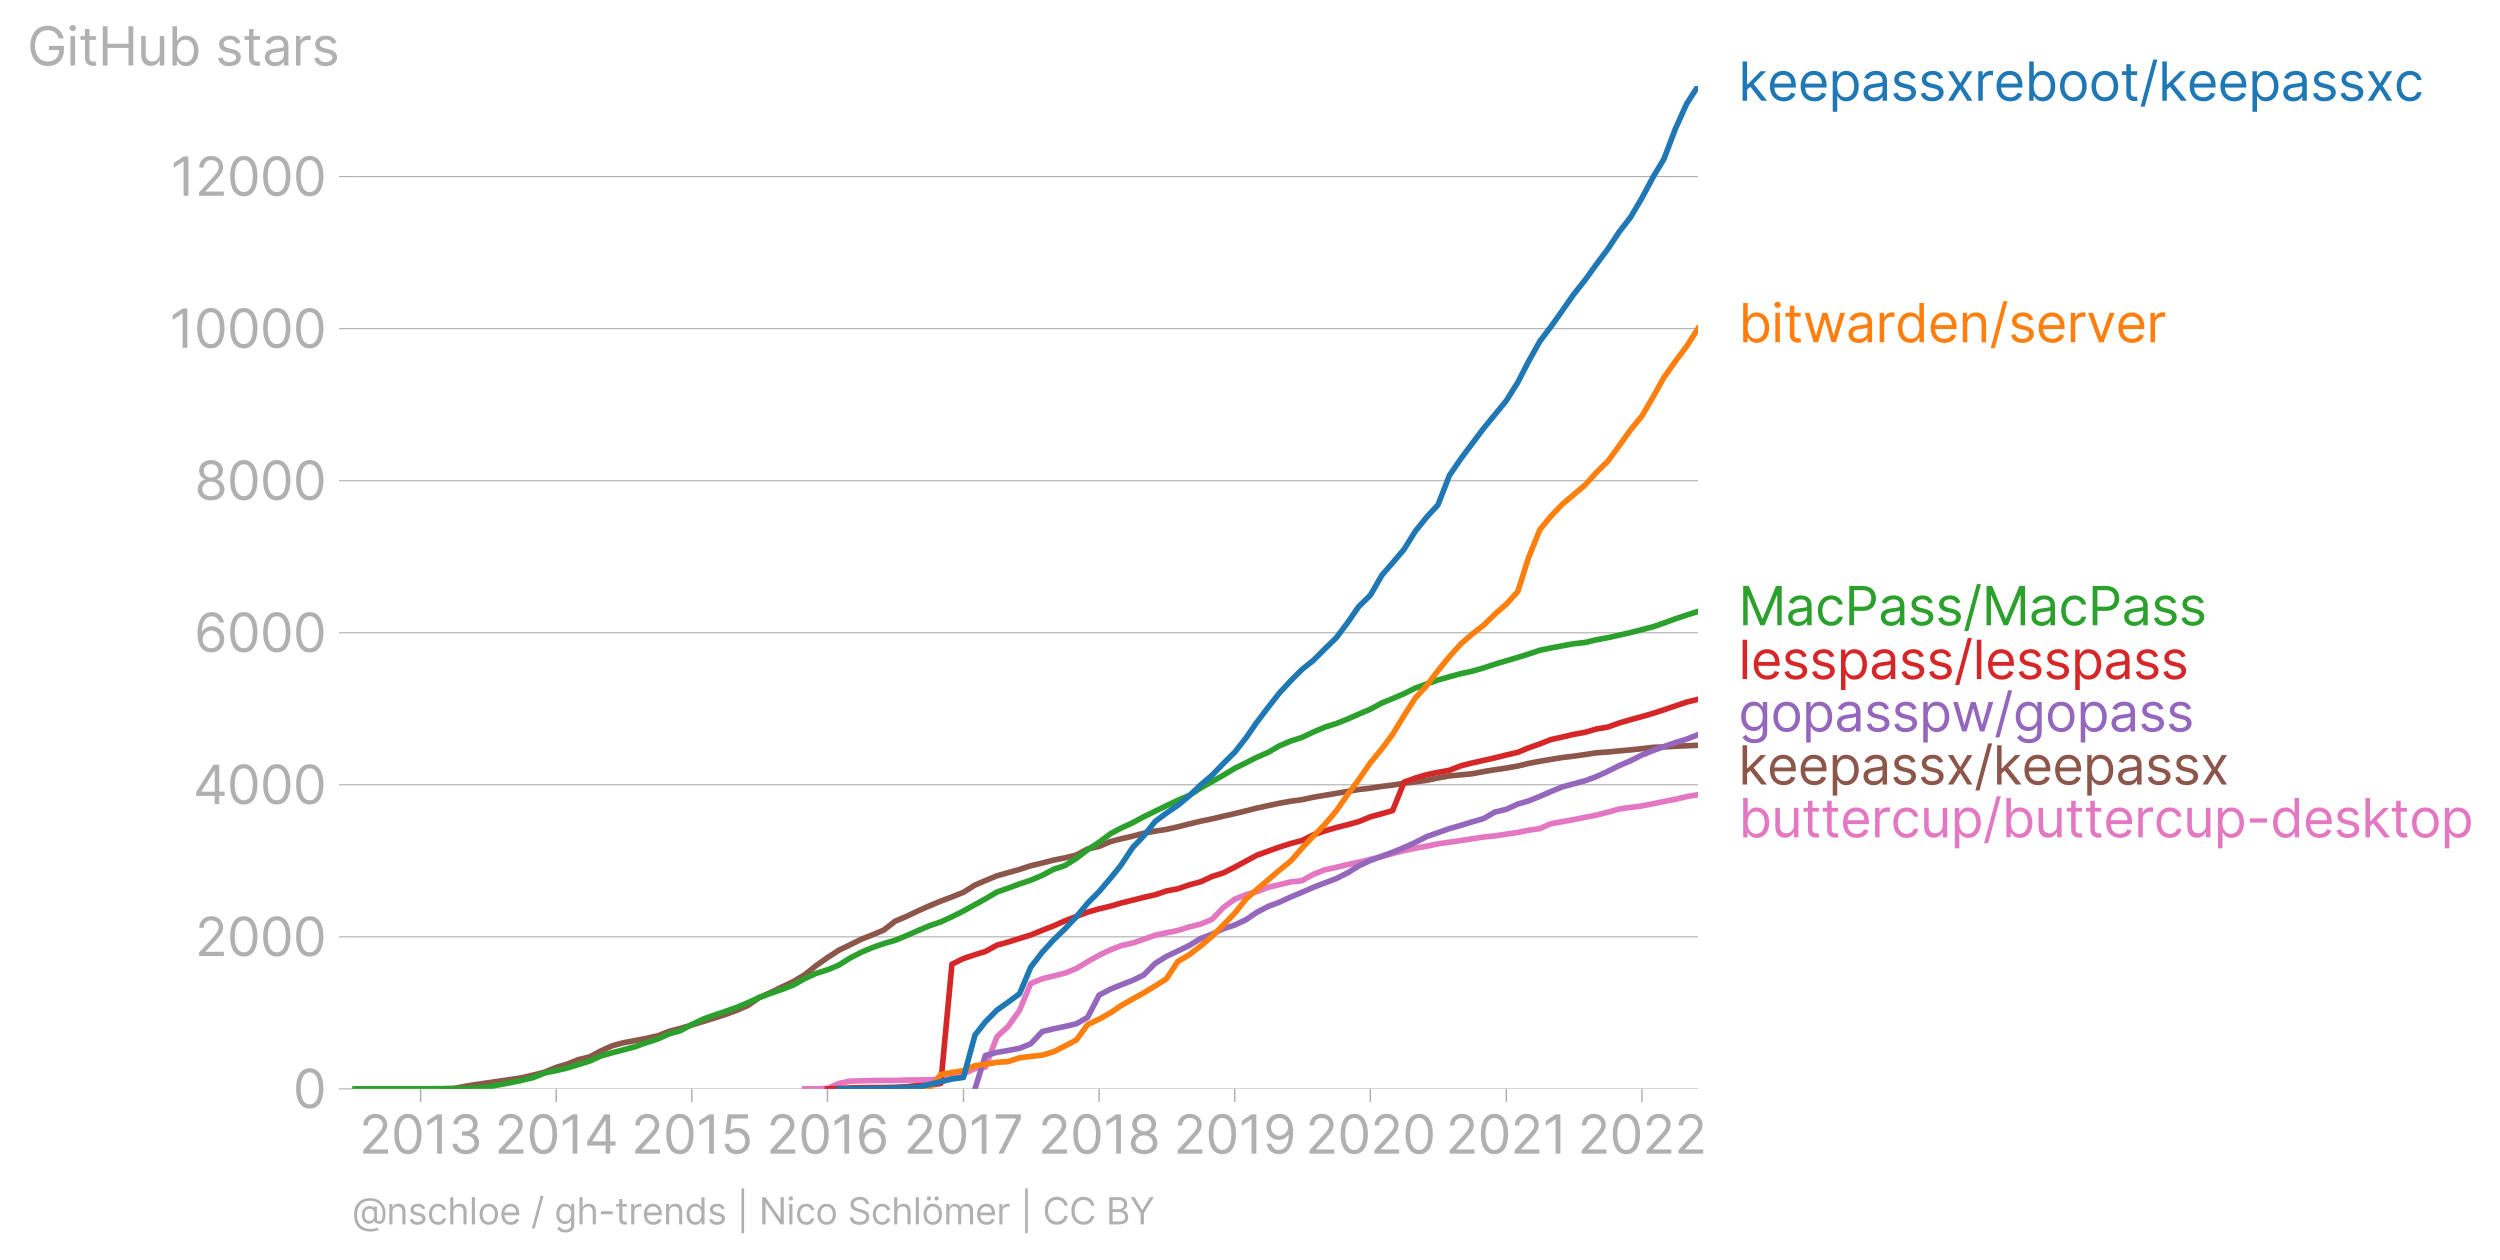 <svg xmlns:xlink="http://www.w3.org/1999/xlink" width="884.518" height="445.833" viewBox="0 0 663.389 334.375" xmlns="http://www.w3.org/2000/svg"><defs><style>*{stroke-linejoin:round;stroke-linecap:butt}</style></defs><g id="figure_1"><path d="M0 334.375h663.389V0H0v334.375z" style="fill:none" id="patch_1"/><g id="axes_1"><path d="M93.468 288.943h357.12V22.83H93.468v266.112z" style="fill:none" id="patch_2"/><g id="matplotlib.axis_1"><g id="xtick_1"><g id="line2d_1"><defs><path id="m2bba6a1907" d="M0 0v3.5" style="stroke:#b0b0b0;stroke-width:.4"/></defs><use xlink:href="#m2bba6a1907" x="111.61" y="288.943" style="fill:#b0b0b0;stroke:#b0b0b0;stroke-width:.4"/></g><g style="fill:#b0b0b0" transform="matrix(.14 0 0 -.14 95.293 306.125)" id="text_1"><defs><path id="Inter-Regular-32" d="M482 0h2936v500H1255v36l1045 1119c800 856 1036 1256 1036 1772 0 718-581 1291-1400 1291-815 0-1436-554-1436-1373h536c0 530 344 882 882 882 505 0 891-309 891-800 0-429-252-747-791-1336L482 409V0z" transform="scale(.016)"/><path id="Inter-Regular-30" d="M2000-64c1027 0 1618 871 1618 2391 0 1509-600 2391-1618 2391S382 3836 382 2327C382 807 973-64 2000-64zm0 500c-677 0-1073 680-1073 1891 0 1209 400 1900 1073 1900s1073-691 1073-1900c0-1211-396-1891-1073-1891z" transform="scale(.016)"/><path id="Inter-Regular-31" d="M2118 4655h-563L391 3882v-573l1136 755h28V0h563v4655z" transform="scale(.016)"/><path id="Inter-Regular-33" d="M2055-64c902 0 1572 566 1572 1328 0 591-350 1020-936 1118v36c470 143 764 530 764 1055 0 659-521 1245-1382 1245-805 0-1473-495-1500-1227h545c21 464 462 736 946 736 513 0 845-311 845-782 0-490-384-809-936-809h-373v-500h373c707 0 1100-359 1100-872 0-494-430-828-1027-828-539 0-966 278-1000 728H473C507 432 1152-64 2055-64z" transform="scale(.016)"/></defs><use xlink:href="#Inter-Regular-32"/><use xlink:href="#Inter-Regular-30" x="60.511"/><use xlink:href="#Inter-Regular-31" x="123.011"/><use xlink:href="#Inter-Regular-33" x="169.46"/></g></g><g id="xtick_2"><use xlink:href="#m2bba6a1907" x="147.598" y="288.943" style="fill:#b0b0b0;stroke:#b0b0b0;stroke-width:.4" id="line2d_2"/><g style="fill:#b0b0b0" transform="matrix(.14 0 0 -.14 131.241 306.125)" id="text_2"><defs><path id="Inter-Regular-34" d="M373 955h2191V0h536v955h636v500h-636v3200h-682L373 1418V955zm2191 500H982v36l1545 2445h37V1455z" transform="scale(.016)"/></defs><use xlink:href="#Inter-Regular-32"/><use xlink:href="#Inter-Regular-30" x="60.511"/><use xlink:href="#Inter-Regular-31" x="123.011"/><use xlink:href="#Inter-Regular-34" x="169.46"/></g></g><g id="xtick_3"><use xlink:href="#m2bba6a1907" x="183.587" y="288.943" style="fill:#b0b0b0;stroke:#b0b0b0;stroke-width:.4" id="line2d_3"/><g style="fill:#b0b0b0" transform="matrix(.14 0 0 -.14 167.468 306.125)" id="text_3"><defs><path id="Inter-Regular-35" d="M1936-64c887 0 1537 655 1537 1546 0 902-627 1563-1482 1563-314 0-618-111-809-263h-27l163 1373h1946v500H846L564 2364l527-64c193 139 523 239 809 236 593-4 1027-454 1027-1063 0-598-418-1037-991-1037-477 0-856 307-900 728H491C525 455 1136-64 1936-64z" transform="scale(.016)"/></defs><use xlink:href="#Inter-Regular-32"/><use xlink:href="#Inter-Regular-30" x="60.511"/><use xlink:href="#Inter-Regular-31" x="123.011"/><use xlink:href="#Inter-Regular-35" x="169.46"/></g></g><g id="xtick_4"><use xlink:href="#m2bba6a1907" x="219.575" y="288.943" style="fill:#b0b0b0;stroke:#b0b0b0;stroke-width:.4" id="line2d_4"/><g style="fill:#b0b0b0" transform="matrix(.14 0 0 -.14 203.347 306.125)" id="text_4"><defs><path id="Inter-Regular-36" d="M2027-64c941-11 1555 698 1555 1564 0 900-666 1545-1464 1545-479 0-891-234-1145-618h-37c3 1134 444 1791 1164 1791 491 0 786-309 891-727h555c-114 723-664 1227-1446 1227-1048 0-1691-927-1691-2573C409 425 1264-55 2027-64zm0 500c-584 0-1011 498-1009 1055 3 557 450 1054 1028 1054 570 0 990-468 990-1045 0-591-438-1064-1009-1064z" transform="scale(.016)"/></defs><use xlink:href="#Inter-Regular-32"/><use xlink:href="#Inter-Regular-30" x="60.511"/><use xlink:href="#Inter-Regular-31" x="123.011"/><use xlink:href="#Inter-Regular-36" x="169.46"/></g></g><g id="xtick_5"><use xlink:href="#m2bba6a1907" x="255.661" y="288.943" style="fill:#b0b0b0;stroke:#b0b0b0;stroke-width:.4" id="line2d_5"/><g style="fill:#b0b0b0" transform="matrix(.14 0 0 -.14 239.8 306.125)" id="text_5"><defs><path id="Inter-Regular-37" d="M627 0h591l2073 4127v528H309v-500h2400v-37L627 0z" transform="scale(.016)"/></defs><use xlink:href="#Inter-Regular-32"/><use xlink:href="#Inter-Regular-30" x="60.511"/><use xlink:href="#Inter-Regular-31" x="123.011"/><use xlink:href="#Inter-Regular-37" x="169.46"/></g></g><g id="xtick_6"><use xlink:href="#m2bba6a1907" x="291.649" y="288.943" style="fill:#b0b0b0;stroke:#b0b0b0;stroke-width:.4" id="line2d_6"/><g style="fill:#b0b0b0" transform="matrix(.14 0 0 -.14 275.47 306.125)" id="text_6"><defs><path id="Inter-Regular-38" d="M1973-64c929 0 1577 544 1582 1300-5 589-398 1089-900 1182v27c436 114 722 541 727 1037-5 709-600 1236-1409 1236-818 0-1414-527-1409-1236-5-496 282-923 727-1037v-27c-511-93-905-593-900-1182C386 480 1034-64 1973-64zm0 500c-639 0-1032 328-1027 828-5 525 429 900 1027 900 588 0 1023-375 1027-900-4-500-398-828-1027-828zm0 2209c-509 0-868 319-864 800-4 473 341 782 864 782 513 0 859-309 863-782-4-481-363-800-863-800z" transform="scale(.016)"/></defs><use xlink:href="#Inter-Regular-32"/><use xlink:href="#Inter-Regular-30" x="60.511"/><use xlink:href="#Inter-Regular-31" x="123.011"/><use xlink:href="#Inter-Regular-38" x="169.46"/></g></g><g id="xtick_7"><use xlink:href="#m2bba6a1907" x="327.637" y="288.943" style="fill:#b0b0b0;stroke:#b0b0b0;stroke-width:.4" id="line2d_7"/><g style="fill:#b0b0b0" transform="matrix(.14 0 0 -.14 311.41 306.125)" id="text_7"><defs><path id="Inter-Regular-39" d="M1964 4718c-946 12-1555-700-1555-1554 0-900 664-1546 1464-1546 482 0 891 237 1145 618h37c0-1145-446-1800-1164-1800-491 0-791 309-891 737H446C555 436 1109-64 1891-64c1045 0 1691 928 1691 2582 0 1709-855 2191-1618 2200zm0-500c582 0 1009-500 1009-1045 0-555-455-1055-1027-1055-573 0-991 464-991 1046 0 581 436 1054 1009 1054z" transform="scale(.016)"/></defs><use xlink:href="#Inter-Regular-32"/><use xlink:href="#Inter-Regular-30" x="60.511"/><use xlink:href="#Inter-Regular-31" x="123.011"/><use xlink:href="#Inter-Regular-39" x="169.46"/></g></g><g id="xtick_8"><use xlink:href="#m2bba6a1907" x="363.625" y="288.943" style="fill:#b0b0b0;stroke:#b0b0b0;stroke-width:.4" id="line2d_8"/><g style="fill:#b0b0b0" transform="matrix(.14 0 0 -.14 346.403 306.125)" id="text_8"><use xlink:href="#Inter-Regular-32"/><use xlink:href="#Inter-Regular-30" x="60.511"/><use xlink:href="#Inter-Regular-32" x="123.011"/><use xlink:href="#Inter-Regular-30" x="183.523"/></g></g><g id="xtick_9"><use xlink:href="#m2bba6a1907" x="399.712" y="288.943" style="fill:#b0b0b0;stroke:#b0b0b0;stroke-width:.4" id="line2d_9"/><g style="fill:#b0b0b0" transform="matrix(.14 0 0 -.14 383.613 306.125)" id="text_9"><use xlink:href="#Inter-Regular-32"/><use xlink:href="#Inter-Regular-30" x="60.511"/><use xlink:href="#Inter-Regular-32" x="123.011"/><use xlink:href="#Inter-Regular-31" x="183.523"/></g></g><g id="xtick_10"><use xlink:href="#m2bba6a1907" x="435.7" y="288.943" style="fill:#b0b0b0;stroke:#b0b0b0;stroke-width:.4" id="line2d_10"/><g style="fill:#b0b0b0" transform="matrix(.14 0 0 -.14 418.617 306.125)" id="text_10"><use xlink:href="#Inter-Regular-32"/><use xlink:href="#Inter-Regular-30" x="60.511"/><use xlink:href="#Inter-Regular-32" x="123.011"/><use xlink:href="#Inter-Regular-32" x="183.523"/></g></g></g><g id="matplotlib.axis_2"><g id="ytick_1"><path d="M93.468 288.943h357.12" clip-path="url(#pd19dd4320b)" style="fill:none;stroke:#b0b0b0;stroke-width:.3;stroke-linecap:square" id="line2d_11"/><g id="line2d_12"><defs><path id="m4fc54438a6" d="M0 0h-3.5" style="stroke:#b0b0b0;stroke-width:.3"/></defs><use xlink:href="#m4fc54438a6" x="93.468" y="288.943" style="fill:#b0b0b0;stroke:#b0b0b0;stroke-width:.3"/></g><use xlink:href="#Inter-Regular-30" style="fill:#b0b0b0" transform="matrix(.14 0 0 -.14 77.718 294.034)" id="text_11"/></g><g id="ytick_2"><path d="M93.468 248.595h357.12" clip-path="url(#pd19dd4320b)" style="fill:none;stroke:#b0b0b0;stroke-width:.3;stroke-linecap:square" id="line2d_13"/><use xlink:href="#m4fc54438a6" x="93.468" y="248.595" style="fill:#b0b0b0;stroke:#b0b0b0;stroke-width:.3" id="line2d_14"/><g style="fill:#b0b0b0" transform="matrix(.14 0 0 -.14 51.746 253.686)" id="text_12"><use xlink:href="#Inter-Regular-32"/><use xlink:href="#Inter-Regular-30" x="60.511"/><use xlink:href="#Inter-Regular-30" x="123.011"/><use xlink:href="#Inter-Regular-30" x="185.511"/></g></g><g id="ytick_3"><path d="M93.468 208.247h357.12" clip-path="url(#pd19dd4320b)" style="fill:none;stroke:#b0b0b0;stroke-width:.3;stroke-linecap:square" id="line2d_15"/><use xlink:href="#m4fc54438a6" x="93.468" y="208.247" style="fill:#b0b0b0;stroke:#b0b0b0;stroke-width:.3" id="line2d_16"/><g style="fill:#b0b0b0" transform="matrix(.14 0 0 -.14 51.23 213.339)" id="text_13"><use xlink:href="#Inter-Regular-34"/><use xlink:href="#Inter-Regular-30" x="64.205"/><use xlink:href="#Inter-Regular-30" x="126.705"/><use xlink:href="#Inter-Regular-30" x="189.205"/></g></g><g id="ytick_4"><path d="M93.468 167.9h357.12" clip-path="url(#pd19dd4320b)" style="fill:none;stroke:#b0b0b0;stroke-width:.3;stroke-linecap:square" id="line2d_17"/><use xlink:href="#m4fc54438a6" x="93.468" y="167.9" style="fill:#b0b0b0;stroke:#b0b0b0;stroke-width:.3" id="line2d_18"/><g style="fill:#b0b0b0" transform="matrix(.14 0 0 -.14 51.488 172.991)" id="text_14"><use xlink:href="#Inter-Regular-36"/><use xlink:href="#Inter-Regular-30" x="62.358"/><use xlink:href="#Inter-Regular-30" x="124.858"/><use xlink:href="#Inter-Regular-30" x="187.358"/></g></g><g id="ytick_5"><path d="M93.468 127.552h357.12" clip-path="url(#pd19dd4320b)" style="fill:none;stroke:#b0b0b0;stroke-width:.3;stroke-linecap:square" id="line2d_19"/><use xlink:href="#m4fc54438a6" x="93.468" y="127.552" style="fill:#b0b0b0;stroke:#b0b0b0;stroke-width:.3" id="line2d_20"/><g style="fill:#b0b0b0" transform="matrix(.14 0 0 -.14 51.587 132.644)" id="text_15"><use xlink:href="#Inter-Regular-38"/><use xlink:href="#Inter-Regular-30" x="61.648"/><use xlink:href="#Inter-Regular-30" x="124.148"/><use xlink:href="#Inter-Regular-30" x="186.648"/></g></g><g id="ytick_6"><path d="M93.468 87.205h357.12" clip-path="url(#pd19dd4320b)" style="fill:none;stroke:#b0b0b0;stroke-width:.3;stroke-linecap:square" id="line2d_21"/><use xlink:href="#m4fc54438a6" x="93.468" y="87.205" style="fill:#b0b0b0;stroke:#b0b0b0;stroke-width:.3" id="line2d_22"/><g style="fill:#b0b0b0" transform="matrix(.14 0 0 -.14 44.965 92.296)" id="text_16"><use xlink:href="#Inter-Regular-31"/><use xlink:href="#Inter-Regular-30" x="46.449"/><use xlink:href="#Inter-Regular-30" x="108.949"/><use xlink:href="#Inter-Regular-30" x="171.449"/><use xlink:href="#Inter-Regular-30" x="233.949"/></g></g><g id="ytick_7"><path d="M93.468 46.857h357.12" clip-path="url(#pd19dd4320b)" style="fill:none;stroke:#b0b0b0;stroke-width:.3;stroke-linecap:square" id="line2d_23"/><use xlink:href="#m4fc54438a6" x="93.468" y="46.857" style="fill:#b0b0b0;stroke:#b0b0b0;stroke-width:.3" id="line2d_24"/><g style="fill:#b0b0b0" transform="matrix(.14 0 0 -.14 45.243 51.949)" id="text_17"><use xlink:href="#Inter-Regular-31"/><use xlink:href="#Inter-Regular-32" x="46.449"/><use xlink:href="#Inter-Regular-30" x="106.96"/><use xlink:href="#Inter-Regular-30" x="169.46"/><use xlink:href="#Inter-Regular-30" x="231.96"/></g></g><g style="fill:#b0b0b0" transform="matrix(.14 0 0 -.14 7.2 17.383)" id="text_18"><defs><path id="Inter-Regular-47" d="M3746 3200h581c-172 900-927 1518-1909 1518-1193 0-2036-918-2036-2391C382 855 1218-64 2455-64c1109 0 1900 739 1900 1891v500H2582v-500h1227c-16-836-566-1363-1354-1363-864 0-1528 654-1528 1863s664 1864 1491 1864c673 0 1130-380 1328-991z" transform="scale(.016)"/><path id="Inter-Regular-69" d="M491 0h536v3491H491V0zm273 4073c209 0 382 163 382 363s-173 364-382 364-382-164-382-364 173-363 382-363z" transform="scale(.016)"/><path id="Inter-Regular-74" d="M2009 3491h-745v836H727v-836H200v-455h527V855c0-610 491-900 946-900 200 0 327 36 400 63l-109 482c-46-9-118-27-237-27-236 0-463 72-463 527v2036h745v455z" transform="scale(.016)"/><path id="Inter-Regular-48" d="M564 0h563v2082h2482V0h564v4655h-564V2582H1127v2073H564V0z" transform="scale(.016)"/><path id="Inter-Regular-75" d="M2691 1427c0-654-500-954-900-954-445 0-764 327-764 836v2182H491V1273C491 382 964-45 1618-45c528 0 873 281 1037 636h36V0h536v3491h-536V1427z" transform="scale(.016)"/><path id="Inter-Regular-62" d="M564 0h518v536h64c118-191 345-609 1018-609 872 0 1482 700 1482 1809 0 1100-610 1800-1491 1800-682 0-891-418-1009-600h-46v1719H564V0zm527 1745c0 782 345 1310 1000 1310 682 0 1018-573 1018-1310 0-745-345-1336-1018-1336-645 0-1000 546-1000 1336z" transform="scale(.016)"/><path id="Inter-Regular-73" d="M2964 2709c-168 496-546 827-1237 827-736 0-1281-418-1281-1009 0-482 286-804 927-954l582-137c352-81 518-250 518-491 0-300-318-545-818-545-439 0-714 189-809 564L336 836C461 243 950-73 1664-73c811 0 1363 443 1363 1046 0 486-304 793-927 945l-518 127c-414 103-600 241-600 510 0 300 318 518 745 518 469 0 662-259 755-500l482 136z" transform="scale(.016)"/><path id="Inter-Regular-61" d="M1518-82c609 0 928 327 1037 555h27V0h536v2300c0 1109-845 1236-1291 1236-527 0-1127-181-1400-818l509-182c119 255 398 528 910 528 493 0 736-262 736-709v-19c0-259-264-236-900-318-648-84-1355-227-1355-1027C327 309 855-82 1518-82zm82 482c-427 0-736 191-736 564 0 409 372 536 791 591 227 27 836 90 927 200v-491c0-437-346-864-982-864z" transform="scale(.016)"/><path id="Inter-Regular-72" d="M491 0h536v2209c0 473 373 818 882 818 143 0 291-27 327-36v545c-61 5-202 9-281 9-419 0-782-236-909-581h-37v527H491V0z" transform="scale(.016)"/></defs><use xlink:href="#Inter-Regular-47"/><use xlink:href="#Inter-Regular-69" x="74.29"/><use xlink:href="#Inter-Regular-74" x="98.011"/><use xlink:href="#Inter-Regular-48" x="134.375"/><use xlink:href="#Inter-Regular-75" x="208.381"/><use xlink:href="#Inter-Regular-62" x="266.477"/><use xlink:href="#Inter-Regular-20" x="328.551"/><use xlink:href="#Inter-Regular-73" x="356.676"/><use xlink:href="#Inter-Regular-74" x="408.949"/><use xlink:href="#Inter-Regular-61" x="445.313"/><use xlink:href="#Inter-Regular-72" x="501.705"/><use xlink:href="#Inter-Regular-73" x="538.921"/></g></g><path d="m213.56 288.943 2.958-.02 3.057-.102 3.056-1.331 2.86-.605 3.056-.08 2.958-.082 3.056-.02h2.958l3.057-.1 3.056-.041 2.958-.02 3.057-.162 2.958-.867 3.056-.545 3.057-1.452 2.76-.384 3.057-8.009 2.958-2.743 3.056-4.297 2.958-7.121 3.057-1.251 3.056-.747 2.958-.746 3.057-1.23 2.958-1.796 3.056-1.715 3.057-1.452 2.76-1.09 3.057-.686 2.958-1.008 3.057-1.07 2.957-.645 3.057-.626 3.057-.948 2.957-.726 3.057-1.271 2.958-3.107 3.056-2.239 3.057-1.23 2.76-.767 3.057-1.15 2.958-.706 3.057-.747 2.958-.302 3.056-1.715 3.057-1.19 2.958-.646 3.056-.746 2.958-.626 3.056-.746 3.057-.746 2.86-.807 3.056-.767 2.958-.646 3.056-.524 2.958-.626 3.057-.443 3.056-.444 2.958-.464 3.057-.464 2.958-.303 3.056-.464 3.057-.444 2.76-.585 3.057-.423 2.958-1.312 3.056-.544 2.958-.545 3.057-.605 3.056-.605 2.958-.747 3.057-.867 2.958-.404 3.056-.403 3.057-.605 2.76-.565 3.057-.585 2.958-.706 3.056-.525" clip-path="url(#pd19dd4320b)" style="fill:none;stroke:#e377c2;stroke-width:1.5;stroke-linecap:square" id="line2d_25"/><path d="m117.428 288.943 3.056-.122 2.958-.564 3.057-.485 2.958-.443 3.056-.444 3.057-.444 2.957-.464 3.057-.726 2.958-.747 3.056-1.27 3.057-.908 2.76-1.13 3.057-.747 2.958-1.573 3.057-1.392 2.958-.787 3.056-.565 3.057-.605 2.958-.666 3.056-1.19 2.958-.767 3.057-.928 3.056-.928 2.76-.867 3.057-.968 2.958-1.09 3.057-1.331 2.958-2.038 3.056-1.392 3.057-1.493 2.958-1.392 3.056-1.835 2.958-2.381 3.057-2.159 3.056-1.977 2.86-1.371 3.056-1.534 2.958-1.15 3.056-1.31 2.958-2.3 3.057-1.312 3.056-1.452 2.958-1.312 3.057-1.27 2.958-1.11 3.056-1.23 3.057-1.917 2.76-1.19 3.057-1.272 2.958-.827 3.056-.867 2.958-.968 3.057-.727 3.056-.786 2.958-.586 3.057-.746 2.958-1.614 3.056-.666 3.057-1.31 2.76-.707 3.057-.706 2.958-.787 3.057-.565 2.957-.444 3.057-.685 3.057-.787 2.957-.706 3.057-.626 2.958-.706 3.056-.686 3.057-.746 2.76-.706 3.057-.666 2.958-.625 3.057-.545 2.958-.403 3.056-.666 3.057-.505 2.958-.504 3.056-.524 2.958-.505 3.056-.343 3.057-.484 2.86-.343 3.056-.484 2.958-.363 3.056-.424 2.958-.625 3.057-.545 3.056-.282 2.958-.283 3.057-.585 2.958-.484 3.056-.444 3.057-.544 2.76-.666 3.057-.585 2.958-.505 3.056-.504 2.958-.343 3.057-.444 3.056-.464 2.958-.201 3.057-.303 2.958-.262 3.056-.323 3.057-.363 2.76-.08 3.057-.203 2.958-.12 3.056-.142" clip-path="url(#pd19dd4320b)" style="fill:none;stroke:#8c564b;stroke-width:1.5;stroke-linecap:square" id="line2d_26"/><path d="m258.718 288.943 2.76-8.877 3.057-.807 2.958-.504 3.056-.585 2.958-1.19 3.057-3.249 3.056-.746 2.958-.605 3.057-.726 2.958-1.675 3.056-5.91 3.057-1.615 2.76-1.11 3.057-1.19 2.958-1.432 3.057-3.086 2.957-1.836 3.057-1.453 3.057-1.472 2.957-1.816 3.057-1.17 2.958-1.432 3.056-.989 3.057-1.452 2.76-1.897 3.057-1.594 2.958-1.11 3.057-1.411 2.958-1.23 3.056-1.332 3.057-1.17 2.958-1.13 3.056-1.533 2.958-1.836 3.056-1.432 3.057-1.15 2.86-1.05 3.056-1.25 2.958-1.352 3.056-1.553 2.958-1.029 3.057-1.09 3.056-.867 2.958-.908 3.057-.887 2.958-1.715 3.056-.726 3.057-1.413 2.76-.786 3.057-1.23 2.958-1.292 3.056-1.25 2.958-.788 3.057-.827 3.056-1.13 2.958-1.371 3.057-1.533 2.958-1.251 3.056-1.554 3.057-1.21 2.76-1.009 3.057-1.069 2.958-.908 3.056-1.19" clip-path="url(#pd19dd4320b)" style="fill:none;stroke:#9467bd;stroke-width:1.5;stroke-linecap:square" id="line2d_27"/><g style="fill:#1f77b4" transform="matrix(.14 0 0 -.14 461.302 26.729)" id="text_19"><defs><path id="Inter-Regular-6b" d="M491 0h536v1307l375 348L2709 0h682L1807 2000l1475 1491h-664L1091 1936h-64v2719H491V0z" transform="scale(.016)"/><path id="Inter-Regular-65" d="M1955-73c709 0 1227 355 1391 882l-519 146c-136-364-452-546-872-546-630 0-1064 407-1089 1155h2534v227c0 1300-773 1745-1500 1745-945 0-1573-745-1573-1818S946-73 1955-73zM866 2027c36 543 420 1028 1034 1028 582 0 955-437 955-1028H866z" transform="scale(.016)"/><path id="Inter-Regular-70" d="M491-1309h536V536h46c118-191 345-609 1018-609 873 0 1482 700 1482 1809 0 1100-609 1800-1491 1800-682 0-891-418-1009-600h-64v555H491v-4800zm527 3054c0 782 346 1310 1000 1310 682 0 1018-573 1018-1310 0-745-345-1336-1018-1336-645 0-1000 546-1000 1336z" transform="scale(.016)"/><path id="Inter-Regular-78" d="M891 3491H273l1109-1746L273 0h618l836 1355L2564 0h618L2055 1745l1127 1746h-618l-837-1427-836 1427z" transform="scale(.016)"/><path id="Inter-Regular-6f" d="M1909-73c946 0 1582 718 1582 1800 0 1091-636 1809-1582 1809-945 0-1582-718-1582-1809C327 645 964-73 1909-73zm0 482c-718 0-1045 618-1045 1318s327 1328 1045 1328 1046-628 1046-1328S2627 409 1909 409z" transform="scale(.016)"/><path id="Inter-Regular-2f" d="M2136 4873h-490L146-700h490l1500 5573z" transform="scale(.016)"/><path id="Inter-Regular-63" d="M1909-73c773 0 1282 473 1373 1091h-536c-100-382-419-609-837-609-636 0-1045 527-1045 1336 0 791 418 1310 1045 1310 473 0 755-291 837-610h536c-91 655-646 1091-1382 1091-945 0-1573-745-1573-1809C327 682 927-73 1909-73z" transform="scale(.016)"/></defs><use xlink:href="#Inter-Regular-6b"/><use xlink:href="#Inter-Regular-65" x="54.403"/><use xlink:href="#Inter-Regular-65" x="112.642"/><use xlink:href="#Inter-Regular-70" x="170.881"/><use xlink:href="#Inter-Regular-61" x="231.818"/><use xlink:href="#Inter-Regular-73" x="288.21"/><use xlink:href="#Inter-Regular-73" x="340.483"/><use xlink:href="#Inter-Regular-78" x="392.756"/><use xlink:href="#Inter-Regular-72" x="446.733"/><use xlink:href="#Inter-Regular-65" x="483.949"/><use xlink:href="#Inter-Regular-62" x="542.188"/><use xlink:href="#Inter-Regular-6f" x="604.261"/><use xlink:href="#Inter-Regular-6f" x="663.921"/><use xlink:href="#Inter-Regular-74" x="723.58"/><use xlink:href="#Inter-Regular-2f" x="759.943"/><use xlink:href="#Inter-Regular-6b" x="795.597"/><use xlink:href="#Inter-Regular-65" x="850"/><use xlink:href="#Inter-Regular-65" x="908.239"/><use xlink:href="#Inter-Regular-70" x="966.477"/><use xlink:href="#Inter-Regular-61" x="1027.415"/><use xlink:href="#Inter-Regular-73" x="1083.807"/><use xlink:href="#Inter-Regular-73" x="1136.08"/><use xlink:href="#Inter-Regular-78" x="1188.352"/><use xlink:href="#Inter-Regular-63" x="1242.33"/></g><g style="fill:#ff7f0e" transform="matrix(.14 0 0 -.14 461.302 90.824)" id="text_20"><defs><path id="Inter-Regular-77" d="M1282 0h527l764 2682h54L3391 0h527l1064 3491h-564L3664 827h-37l-736 2664h-573L1573 818h-37L782 3491H218L1282 0z" transform="scale(.016)"/><path id="Inter-Regular-64" d="M1809-73c673 0 900 418 1018 609h64V0h518v4655h-536V2936h-46c-118 182-327 600-1009 600-882 0-1491-700-1491-1800C327 627 936-73 1809-73zm73 482c-673 0-1018 591-1018 1336 0 737 336 1310 1018 1310 654 0 1000-528 1000-1310 0-790-355-1336-1000-1336z" transform="scale(.016)"/><path id="Inter-Regular-6e" d="M1027 2100c0 609 378 955 891 955 498 0 800-325 800-873V0h537v2218c0 891-475 1318-1182 1318-527 0-855-236-1018-591h-46v546H491V0h536v2100z" transform="scale(.016)"/><path id="Inter-Regular-76" d="M3346 3491h-582L1800 709h-36L800 3491H218L1509 0h546l1291 3491z" transform="scale(.016)"/></defs><use xlink:href="#Inter-Regular-62"/><use xlink:href="#Inter-Regular-69" x="62.074"/><use xlink:href="#Inter-Regular-74" x="85.795"/><use xlink:href="#Inter-Regular-77" x="122.159"/><use xlink:href="#Inter-Regular-61" x="203.409"/><use xlink:href="#Inter-Regular-72" x="259.801"/><use xlink:href="#Inter-Regular-64" x="297.017"/><use xlink:href="#Inter-Regular-65" x="359.091"/><use xlink:href="#Inter-Regular-6e" x="417.33"/><use xlink:href="#Inter-Regular-2f" x="475.852"/><use xlink:href="#Inter-Regular-73" x="511.506"/><use xlink:href="#Inter-Regular-65" x="563.779"/><use xlink:href="#Inter-Regular-72" x="622.017"/><use xlink:href="#Inter-Regular-76" x="659.233"/><use xlink:href="#Inter-Regular-65" x="714.915"/><use xlink:href="#Inter-Regular-72" x="773.154"/></g><g style="fill:#2ca02c" transform="matrix(.14 0 0 -.14 461.302 165.911)" id="text_21"><defs><path id="Inter-Regular-4d" d="M564 4655V0h527v3536h45L2591 0h509l1455 3536h45V0h527v4655h-672L2873 791h-55L1236 4655H564z" transform="scale(.016)"/><path id="Inter-Regular-50" d="M564 0h563v1700h1019c1084 0 1572 659 1572 1482s-488 1473-1582 1473H564V0zm563 2200v1955h991c757 0 1046-414 1046-973s-289-982-1037-982H1127z" transform="scale(.016)"/></defs><use xlink:href="#Inter-Regular-4d"/><use xlink:href="#Inter-Regular-61" x="88.92"/><use xlink:href="#Inter-Regular-63" x="145.313"/><use xlink:href="#Inter-Regular-50" x="201.136"/><use xlink:href="#Inter-Regular-61" x="264.631"/><use xlink:href="#Inter-Regular-73" x="321.023"/><use xlink:href="#Inter-Regular-73" x="373.296"/><use xlink:href="#Inter-Regular-2f" x="425.568"/><use xlink:href="#Inter-Regular-4d" x="461.222"/><use xlink:href="#Inter-Regular-61" x="550.142"/><use xlink:href="#Inter-Regular-63" x="606.534"/><use xlink:href="#Inter-Regular-50" x="662.358"/><use xlink:href="#Inter-Regular-61" x="725.852"/><use xlink:href="#Inter-Regular-73" x="782.244"/><use xlink:href="#Inter-Regular-73" x="834.517"/></g><g style="fill:#d62728" transform="matrix(.14 0 0 -.14 461.302 180.186)" id="text_22"><defs><path id="Inter-Regular-6c" d="M1027 4655H491V0h536v4655z" transform="scale(.016)"/></defs><use xlink:href="#Inter-Regular-6c"/><use xlink:href="#Inter-Regular-65" x="23.722"/><use xlink:href="#Inter-Regular-73" x="81.96"/><use xlink:href="#Inter-Regular-73" x="134.233"/><use xlink:href="#Inter-Regular-70" x="186.506"/><use xlink:href="#Inter-Regular-61" x="247.443"/><use xlink:href="#Inter-Regular-73" x="303.835"/><use xlink:href="#Inter-Regular-73" x="356.108"/><use xlink:href="#Inter-Regular-2f" x="408.381"/><use xlink:href="#Inter-Regular-6c" x="444.034"/><use xlink:href="#Inter-Regular-65" x="467.756"/><use xlink:href="#Inter-Regular-73" x="525.994"/><use xlink:href="#Inter-Regular-73" x="578.267"/><use xlink:href="#Inter-Regular-70" x="630.54"/><use xlink:href="#Inter-Regular-61" x="691.477"/><use xlink:href="#Inter-Regular-73" x="747.869"/><use xlink:href="#Inter-Regular-73" x="800.142"/></g><g style="fill:#9467bd" transform="matrix(.14 0 0 -.14 461.302 194.106)" id="text_23"><defs><path id="Inter-Regular-67" d="M1900-1382c836 0 1509 382 1509 1282v3591h-518v-555h-55c-118 182-336 600-1018 600-882 0-1491-700-1491-1772C327 673 964 55 1809 55c682 0 900 400 1018 590h46V-64c0-581-409-845-973-845-634 0-857 334-1000 527L473-682c218-366 648-700 1427-700zm-18 1918c-673 0-1018 509-1018 1237 0 709 336 1282 1018 1282 654 0 1000-528 1000-1282 0-773-355-1237-1000-1237z" transform="scale(.016)"/></defs><use xlink:href="#Inter-Regular-67"/><use xlink:href="#Inter-Regular-6f" x="60.938"/><use xlink:href="#Inter-Regular-70" x="120.597"/><use xlink:href="#Inter-Regular-61" x="181.534"/><use xlink:href="#Inter-Regular-73" x="237.926"/><use xlink:href="#Inter-Regular-73" x="290.199"/><use xlink:href="#Inter-Regular-70" x="342.472"/><use xlink:href="#Inter-Regular-77" x="403.409"/><use xlink:href="#Inter-Regular-2f" x="484.659"/><use xlink:href="#Inter-Regular-67" x="520.313"/><use xlink:href="#Inter-Regular-6f" x="581.25"/><use xlink:href="#Inter-Regular-70" x="640.909"/><use xlink:href="#Inter-Regular-61" x="701.847"/><use xlink:href="#Inter-Regular-73" x="758.239"/><use xlink:href="#Inter-Regular-73" x="810.512"/></g><g style="fill:#8c564b" transform="matrix(.14 0 0 -.14 461.302 208.186)" id="text_24"><use xlink:href="#Inter-Regular-6b"/><use xlink:href="#Inter-Regular-65" x="54.403"/><use xlink:href="#Inter-Regular-65" x="112.642"/><use xlink:href="#Inter-Regular-70" x="170.881"/><use xlink:href="#Inter-Regular-61" x="231.818"/><use xlink:href="#Inter-Regular-73" x="288.21"/><use xlink:href="#Inter-Regular-73" x="340.483"/><use xlink:href="#Inter-Regular-78" x="392.756"/><use xlink:href="#Inter-Regular-2f" x="446.733"/><use xlink:href="#Inter-Regular-6b" x="482.386"/><use xlink:href="#Inter-Regular-65" x="536.79"/><use xlink:href="#Inter-Regular-65" x="595.029"/><use xlink:href="#Inter-Regular-70" x="653.267"/><use xlink:href="#Inter-Regular-61" x="714.205"/><use xlink:href="#Inter-Regular-73" x="770.597"/><use xlink:href="#Inter-Regular-73" x="822.869"/><use xlink:href="#Inter-Regular-78" x="875.142"/></g><g style="fill:#e377c2" transform="matrix(.14 0 0 -.14 461.302 222.186)" id="text_25"><defs><path id="Inter-Regular-2d" d="M2491 2245H455v-500h2036v500z" transform="scale(.016)"/></defs><use xlink:href="#Inter-Regular-62"/><use xlink:href="#Inter-Regular-75" x="62.074"/><use xlink:href="#Inter-Regular-74" x="120.17"/><use xlink:href="#Inter-Regular-74" x="156.534"/><use xlink:href="#Inter-Regular-65" x="192.898"/><use xlink:href="#Inter-Regular-72" x="251.136"/><use xlink:href="#Inter-Regular-63" x="288.352"/><use xlink:href="#Inter-Regular-75" x="344.176"/><use xlink:href="#Inter-Regular-70" x="402.273"/><use xlink:href="#Inter-Regular-2f" x="463.21"/><use xlink:href="#Inter-Regular-62" x="498.864"/><use xlink:href="#Inter-Regular-75" x="560.938"/><use xlink:href="#Inter-Regular-74" x="619.034"/><use xlink:href="#Inter-Regular-74" x="655.398"/><use xlink:href="#Inter-Regular-65" x="691.762"/><use xlink:href="#Inter-Regular-72" x="750"/><use xlink:href="#Inter-Regular-63" x="787.216"/><use xlink:href="#Inter-Regular-75" x="843.04"/><use xlink:href="#Inter-Regular-70" x="901.137"/><use xlink:href="#Inter-Regular-2d" x="962.074"/><use xlink:href="#Inter-Regular-64" x="1008.097"/><use xlink:href="#Inter-Regular-65" x="1070.171"/><use xlink:href="#Inter-Regular-73" x="1128.409"/><use xlink:href="#Inter-Regular-6b" x="1180.682"/><use xlink:href="#Inter-Regular-74" x="1235.085"/><use xlink:href="#Inter-Regular-6f" x="1271.449"/><use xlink:href="#Inter-Regular-70" x="1331.108"/></g><g style="fill:#b0b0b0" transform="matrix(.097 0 0 -.097 93.468 324.898)" id="text_26"><defs><path id="Inter-Regular-40" d="M3173-1227c463 0 1054 136 1336 254l-127 418c-164-54-691-236-1191-236C1636-791 809 82 809 1627c0 1518 846 2428 2273 2428 1445 0 2127-1019 2127-2037 0-1036-109-1500-573-1500-272 0-418 227-418 482v2055h-482v-255h-27c-63 200-418 373-873 327-681-72-1200-636-1200-1454 0-864 410-1528 1200-1555 519-18 791 237 900 500h28c54-391 545-527 863-527 964 0 1055 1036 1055 1918 0 1246-873 2473-2573 2473-1754 0-2800-1064-2800-2837 0-1836 1009-2872 2864-2872zM2909 582c-591 0-800 536-800 1118 0 527 300 982 818 982 546 0 837-218 837-982 0-755-246-1118-855-1118z" transform="scale(.016)"/><path id="Inter-Regular-68" d="M1027 2100c0 609 389 955 919 955 504 0 809-319 809-873V0h536v2218c0 898-477 1318-1191 1318-550 0-864-229-1027-591h-46v1710H491V0h536v2100z" transform="scale(.016)"/><path id="Inter-Regular-7c" d="M1273 6155H818v-7655h455v7655z" transform="scale(.016)"/><path id="Inter-Regular-4e" d="M4255 4655h-555V991h-45L1109 4655H564V0h563v3655h46L3709 0h546v4655z" transform="scale(.016)"/><path id="Inter-Regular-53" d="M3109 3491h546c-25 702-673 1227-1573 1227-891 0-1591-518-1591-1300 0-627 455-1000 1182-1209l573-164c490-136 927-309 927-772 0-509-491-846-1137-846-554 0-1045 246-1090 773H364C418 436 1036-82 2036-82c1073 0 1682 591 1682 1346 0 872-827 1154-1309 1281l-473 128c-345 91-900 272-900 772 0 446 410 773 1028 773 563 0 991-268 1045-727z" transform="scale(.016)"/><path id="Inter-Regular-f6" d="M1909-73c946 0 1582 718 1582 1800 0 1091-636 1809-1582 1809-945 0-1582-718-1582-1809C327 645 964-73 1909-73zm0 482c-718 0-1045 618-1045 1318s327 1328 1045 1328 1046-628 1046-1328S2627 409 1909 409zm-654 3664c209 0 363 172 363 363 0 209-154 364-363 364-191 0-364-155-364-364 0-191 173-363 364-363zm1309 0c209 0 363 172 363 363 0 209-154 364-363 364-191 0-364-155-364-364 0-191 173-363 364-363z" transform="scale(.016)"/><path id="Inter-Regular-6d" d="M491 0h536v2182c0 511 373 873 791 873 407 0 691-266 691-664V0h546v2273c0 450 281 782 772 782 382 0 709-203 709-719V0h537v2336c0 821-441 1200-1064 1200-500 0-866-229-1045-591h-37c-172 373-477 591-936 591-455 0-791-218-936-591h-46v546H491V0z" transform="scale(.016)"/><path id="Inter-Regular-43" d="M4309 3200c-173 955-936 1518-1873 1518-1190 0-2054-918-2054-2391C382 855 1246-64 2436-64c937 0 1700 564 1873 1519h-563c-137-646-691-991-1310-991-845 0-1509 654-1509 1863s664 1864 1509 1864c619 0 1173-346 1310-991h563z" transform="scale(.016)"/><path id="Inter-Regular-42" d="M564 0h1682c1100 0 1554 536 1554 1236 0 737-509 1137-936 1164v45c400 110 754 373 754 973 0 682-454 1237-1427 1237H564V0zm563 500v1618h1146c609 0 991-409 991-882 0-409-282-736-1018-736H1127zm0 2109v1546h1064c618 0 891-328 891-737 0-491-400-809-909-809H1127z" transform="scale(.016)"/><path id="Inter-Regular-59" d="m164 4655 1682-2737V0h563v1918l1682 2737h-645L2155 2482h-55L809 4655H164z" transform="scale(.016)"/></defs><use xlink:href="#Inter-Regular-40"/><use xlink:href="#Inter-Regular-6e" x="93.608"/><use xlink:href="#Inter-Regular-73" x="152.131"/><use xlink:href="#Inter-Regular-63" x="204.403"/><use xlink:href="#Inter-Regular-68" x="260.227"/><use xlink:href="#Inter-Regular-6c" x="319.318"/><use xlink:href="#Inter-Regular-6f" x="343.04"/><use xlink:href="#Inter-Regular-65" x="402.699"/><use xlink:href="#Inter-Regular-20" x="460.938"/><use xlink:href="#Inter-Regular-2f" x="489.063"/><use xlink:href="#Inter-Regular-20" x="524.716"/><use xlink:href="#Inter-Regular-67" x="552.841"/><use xlink:href="#Inter-Regular-68" x="613.779"/><use xlink:href="#Inter-Regular-2d" x="672.869"/><use xlink:href="#Inter-Regular-74" x="718.892"/><use xlink:href="#Inter-Regular-72" x="755.256"/><use xlink:href="#Inter-Regular-65" x="792.472"/><use xlink:href="#Inter-Regular-6e" x="850.71"/><use xlink:href="#Inter-Regular-64" x="909.233"/><use xlink:href="#Inter-Regular-73" x="971.307"/><use xlink:href="#Inter-Regular-20" x="1023.58"/><use xlink:href="#Inter-Regular-7c" x="1051.705"/><use xlink:href="#Inter-Regular-20" x="1084.375"/><use xlink:href="#Inter-Regular-4e" x="1112.5"/><use xlink:href="#Inter-Regular-69" x="1187.784"/><use xlink:href="#Inter-Regular-63" x="1211.506"/><use xlink:href="#Inter-Regular-6f" x="1267.33"/><use xlink:href="#Inter-Regular-20" x="1326.989"/><use xlink:href="#Inter-Regular-53" x="1355.114"/><use xlink:href="#Inter-Regular-63" x="1418.892"/><use xlink:href="#Inter-Regular-68" x="1474.716"/><use xlink:href="#Inter-Regular-6c" x="1533.807"/><use xlink:href="#Inter-Regular-f6" x="1557.529"/><use xlink:href="#Inter-Regular-6d" x="1617.188"/><use xlink:href="#Inter-Regular-65" x="1704.12"/><use xlink:href="#Inter-Regular-72" x="1762.358"/><use xlink:href="#Inter-Regular-20" x="1799.574"/><use xlink:href="#Inter-Regular-7c" x="1827.699"/><use xlink:href="#Inter-Regular-20" x="1860.37"/><use xlink:href="#Inter-Regular-43" x="1888.495"/><use xlink:href="#Inter-Regular-43" x="1961.222"/><use xlink:href="#Inter-Regular-20" x="2033.949"/><use xlink:href="#Inter-Regular-42" x="2062.074"/><use xlink:href="#Inter-Regular-59" x="2127.131"/></g><path d="m219.575 288.943 3.056-.122 2.86-.14 3.056-.041 2.958-.04 3.056-.02 2.958-.061 3.057-.162 3.056-.322 2.958-.06 3.057-.485 2.958-31.632 3.056-1.513 3.057-1.01 2.76-.846 3.057-1.675 2.958-.827 3.056-.968 2.958-.908 3.057-1.25 3.056-1.191 2.958-1.311 3.057-1.19 2.958-1.11 3.056-.888 3.057-.726 2.76-.807 3.057-.767 2.958-.746 3.057-.686 2.957-1.009 3.057-.585 3.057-1.049 2.957-.787 3.057-1.432 2.958-.928 3.056-1.533 3.057-1.654 2.76-1.493 3.057-1.11 2.958-1.069 3.057-.968 2.958-.787 3.056-1.513 3.057-1.05 2.958-.867 3.056-.766 2.958-.827 3.056-1.251 3.057-.847 2.86-.807 3.056-7.586 2.958-1.049 3.056-.908 2.958-.605 3.057-.565 3.056-1.19 2.958-.746 3.057-.686 2.958-.666 3.056-.767 3.057-.706 2.76-1.15 3.057-1.069 2.958-1.17 3.056-.666 2.958-.706 3.057-.544 3.056-.888 2.958-.504 3.057-1.09 2.958-.867 3.056-.827 3.057-.888 2.76-.908 3.057-1.029 2.958-1.008 3.056-.747" clip-path="url(#pd19dd4320b)" style="fill:none;stroke:#d62728;stroke-width:1.5;stroke-linecap:square" id="line2d_28"/><path d="m93.468 288.943 3.057-.04h18.142l2.76-.021 3.057-.02 2.958-.02 3.057-.162 2.958-.282 3.056-.565 3.057-.565 2.957-.625 3.057-.727 2.958-1.21 3.056-.625 3.057-.727 2.76-.847 3.057-.948 2.958-1.352 3.057-.867 2.958-.767 3.056-.827 3.057-1.09 2.958-.947 3.056-1.372 2.958-.827 3.057-1.655 3.056-1.452 2.76-.989 3.057-1.029 2.958-1.049 3.057-1.27 2.958-1.372 3.056-1.11 3.057-1.049 2.958-1.15 3.056-1.715 2.958-1.371 3.057-.949 3.056-1.27 2.86-1.816 3.056-1.574 2.958-1.25 3.056-1.07 2.958-.847 3.057-1.25 3.056-1.352 2.958-1.251 3.057-1.05 2.958-1.35 3.056-1.534 3.057-1.695 2.76-1.513 3.057-1.815 2.958-1.03 3.056-1.129 2.958-.988 3.057-1.292 3.056-1.613 2.958-.969 3.057-1.936 2.958-2.26 3.056-1.997 3.057-2.28 2.76-1.472 3.057-1.413 2.958-1.593 3.057-1.493 2.957-1.433 3.057-1.472 3.057-1.291 2.957-1.937 3.057-1.715 2.958-1.674 3.056-1.836 3.057-1.513 2.76-1.412 3.057-1.312 2.958-1.734 3.057-1.292 2.958-.948 3.056-1.452 3.057-1.291 2.958-.928 3.056-1.21 2.958-1.312 3.056-1.291 3.057-1.654 2.86-1.17 3.056-1.312 2.958-1.473 3.056-1.11 2.958-1.028 3.057-.867 3.056-.848 2.958-.625 3.057-.868 2.958-.988 3.056-.908 3.057-.908 2.76-.847 3.057-1.029 2.958-.625 3.056-.565 2.958-.545 3.057-.343 3.056-.726 2.958-.545 3.057-.686 2.958-.665 3.056-.787 3.057-.787 2.76-.968 3.057-1.11 2.958-.988 3.056-.969" clip-path="url(#pd19dd4320b)" style="fill:none;stroke:#2ca02c;stroke-width:1.5;stroke-linecap:square" id="line2d_29"/><path d="m240.576 288.943 3.056-.02h2.958l3.057-3.793 2.958-.545 3.056-.484 3.057-1.311 2.76-.364 3.057-.544 2.958-.182 3.056-1.009 2.958-.363 3.057-.343 3.056-.907 2.958-1.513 3.057-1.614 2.958-4.055 3.056-1.453 3.057-1.715 2.76-1.876 3.057-1.755 2.958-1.614 3.057-1.856 2.957-1.876 3.057-4.6 3.057-1.835 2.957-2.26 3.057-2.602 2.958-2.966 3.056-3.167 3.057-3.813 2.76-2.44 3.057-2.583 2.958-2.562 3.057-2.461 2.958-3.39 3.056-3.248 3.057-3.127 2.958-3.49 3.056-4.377 2.958-3.975 3.056-4.438 3.057-3.712 2.86-3.853 3.056-5.023 2.958-4.6 3.056-3.349 2.958-3.913 3.057-3.753 3.056-3.389 2.958-2.562 3.057-2.36 2.958-2.905 3.056-2.683 3.057-3.37 2.76-8.755 3.057-7.605 2.958-3.611 3.056-3.188 2.958-2.501 3.057-2.583 3.056-3.389 2.958-2.905 3.057-4.156 2.958-4.135 3.056-3.732 3.057-5.246 2.76-4.942 3.057-4.338 2.958-3.933 3.056-4.761" clip-path="url(#pd19dd4320b)" style="fill:none;stroke:#ff7f0e;stroke-width:1.5;stroke-linecap:square" id="line2d_30"/><path d="m222.631 288.943 2.86-.02h3.056l2.958-.061 3.056-.06 2.958-.122 3.057-.12 3.056-.081 2.958-.707 3.057-.726 2.958-.726 3.056-.424 3.057-11.237 2.76-3.51 3.057-3.107 2.958-2.098 3.056-2.259 2.958-7.04 3.057-3.955 3.056-3.349 2.958-2.844 3.057-3.248 2.958-3.57 3.056-3.087 3.057-3.591 2.76-3.43 3.057-4.62 2.958-3.127 3.057-3.853 2.957-2.199 3.057-2.078 3.057-2.541 2.957-2.845 3.057-2.602 2.958-3.067 3.056-3.026 3.057-3.893 2.76-3.995 3.057-4.035 2.958-3.772 3.057-3.309 2.958-2.965 3.056-2.441 3.057-3.067 2.958-2.864 3.056-4.075 2.958-4.277 3.056-2.966 3.057-5.305 2.86-3.309 3.056-3.611 2.958-4.761 3.056-3.793 2.958-3.207 3.057-7.828 3.056-4.478 2.958-3.954 3.057-4.055 2.958-3.611 3.056-3.732 3.057-4.862 2.76-5.387 3.057-5.467 2.958-3.914 3.056-4.297 2.958-4.236 3.057-3.853 3.056-4.237 2.958-3.954 3.057-4.6 2.958-3.812 3.056-5.165 3.057-5.73 2.76-4.558 3.057-8.05 2.958-6.596 3.056-4.761" clip-path="url(#pd19dd4320b)" style="fill:none;stroke:#1f77b4;stroke-width:1.5;stroke-linecap:square" id="line2d_31"/></g></g><defs><clipPath id="pd19dd4320b"><path d="M93.468 22.831h357.12v266.112H93.468z"/></clipPath></defs></svg>